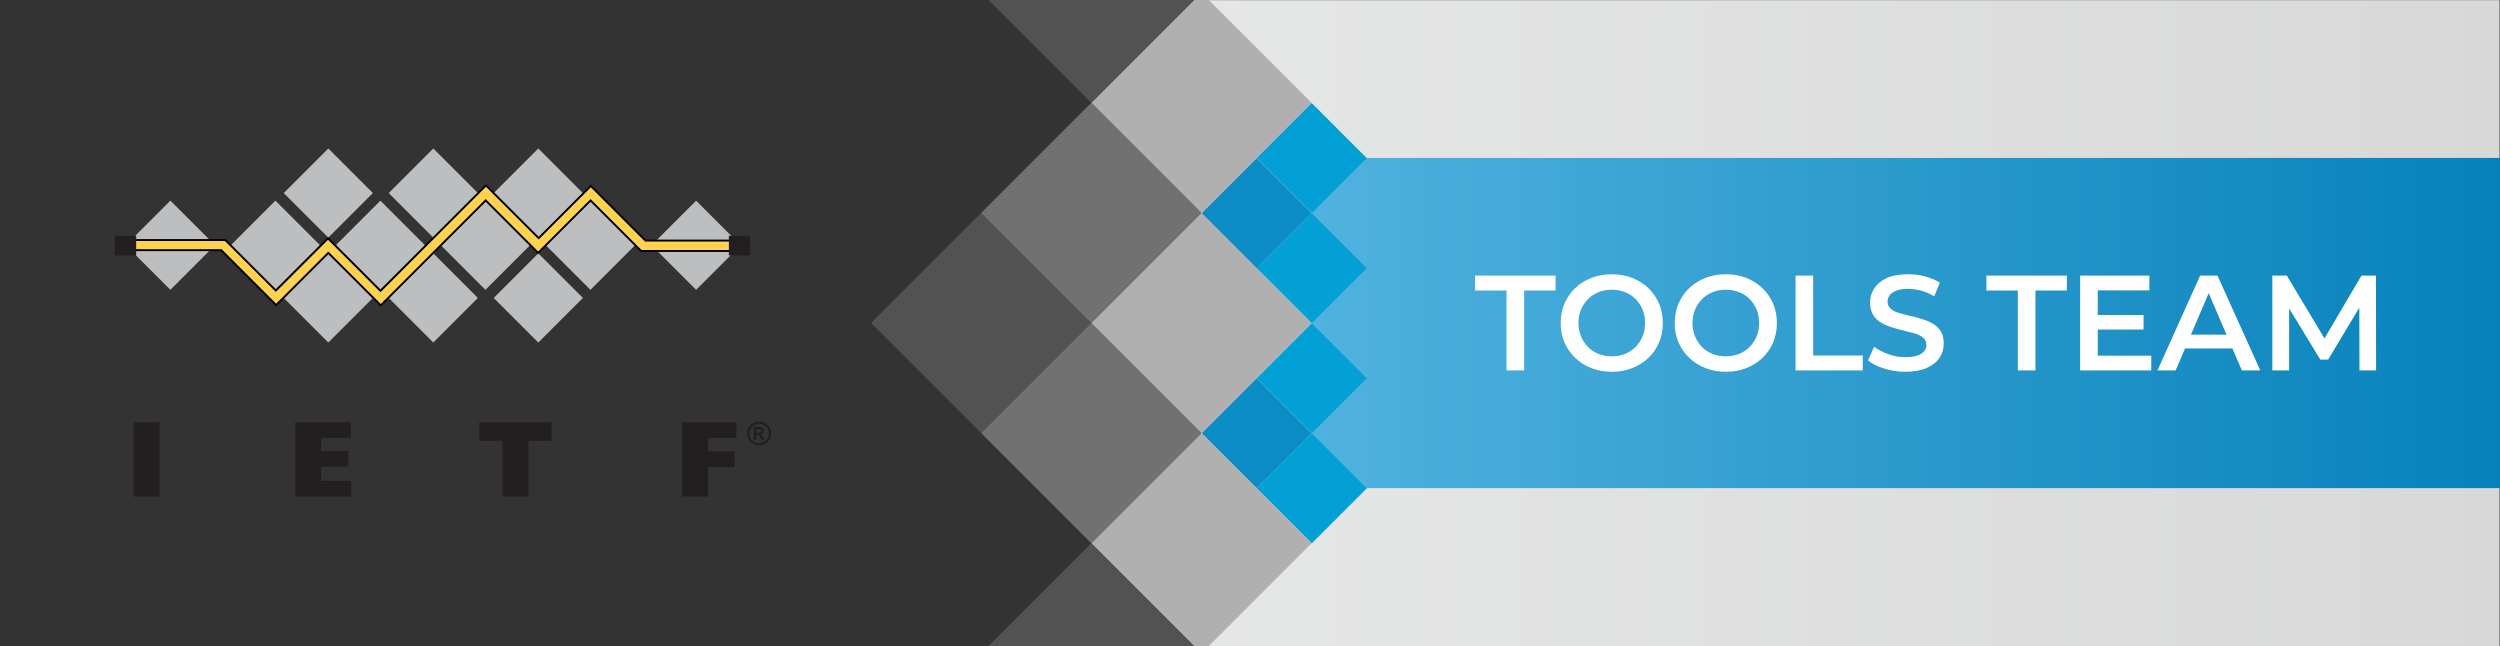 <?xml version="1.0" encoding="UTF-8" standalone="no"?>
<!DOCTYPE svg PUBLIC "-//W3C//DTD SVG 1.1//EN" "http://www.w3.org/Graphics/SVG/1.1/DTD/svg11.dtd">
<svg width="100%" height="100%" viewBox="0 0 1575 407" version="1.1" xmlns="http://www.w3.org/2000/svg" xmlns:xlink="http://www.w3.org/1999/xlink" xml:space="preserve" xmlns:serif="http://www.serif.com/" style="fill-rule:evenodd;clip-rule:evenodd;">
    <rect x="0" y="0" width="1575" height="407" fill="#333333" stroke="none"/>
    <g transform="matrix(2.015,0,0,1.86,264.977,-383.405)">
        <rect x="244" y="206.183" width="406" height="218.817" style="fill:url(#_Linear1);"/>
    </g>
    <g transform="matrix(1.172,0,0,0.992,-182.372,0.815)">
        <rect x="860.907" y="99.481" width="639.093" height="209.692" style="fill:url(#_Linear2);"/>
    </g>
    <g transform="matrix(1,0,0,1,668.838,-96.633)">
        <g transform="matrix(85.333,0,0,85.333,260.127,330)">
            <path d="M0.236,-0L0.236,-0.59L0.004,-0.59L0.004,-0.7L0.598,-0.7L0.598,-0.59L0.366,-0.59L0.366,-0L0.236,-0Z" style="fill:white;fill-rule:nonzero;"/>
        </g>
        <g transform="matrix(85.333,0,0,85.333,310.644,330)">
            <path d="M0.422,0.01C0.367,0.01 0.317,0.001 0.271,-0.017C0.225,-0.035 0.185,-0.06 0.151,-0.093C0.117,-0.125 0.091,-0.163 0.072,-0.206C0.053,-0.25 0.044,-0.298 0.044,-0.35C0.044,-0.402 0.053,-0.45 0.072,-0.494C0.091,-0.537 0.117,-0.575 0.151,-0.608C0.185,-0.64 0.225,-0.665 0.271,-0.683C0.317,-0.701 0.367,-0.71 0.421,-0.71C0.476,-0.71 0.526,-0.701 0.572,-0.683C0.617,-0.665 0.657,-0.64 0.691,-0.608C0.725,-0.575 0.751,-0.537 0.77,-0.494C0.789,-0.45 0.798,-0.402 0.798,-0.35C0.798,-0.298 0.789,-0.25 0.77,-0.206C0.751,-0.162 0.725,-0.124 0.691,-0.092C0.657,-0.06 0.617,-0.035 0.572,-0.017C0.526,0.001 0.476,0.01 0.422,0.01ZM0.421,-0.104C0.456,-0.104 0.489,-0.11 0.519,-0.122C0.549,-0.134 0.575,-0.151 0.597,-0.173C0.619,-0.196 0.636,-0.222 0.649,-0.252C0.661,-0.281 0.667,-0.314 0.667,-0.35C0.667,-0.386 0.661,-0.419 0.649,-0.449C0.636,-0.478 0.619,-0.504 0.597,-0.527C0.575,-0.549 0.549,-0.566 0.519,-0.578C0.489,-0.59 0.456,-0.596 0.421,-0.596C0.386,-0.596 0.353,-0.59 0.324,-0.578C0.294,-0.566 0.268,-0.549 0.246,-0.527C0.223,-0.504 0.206,-0.478 0.194,-0.449C0.181,-0.419 0.175,-0.386 0.175,-0.35C0.175,-0.315 0.181,-0.282 0.194,-0.252C0.206,-0.222 0.223,-0.196 0.245,-0.173C0.267,-0.151 0.293,-0.134 0.323,-0.122C0.353,-0.11 0.386,-0.104 0.421,-0.104Z" style="fill:white;fill-rule:nonzero;"/>
        </g>
        <g transform="matrix(85.333,0,0,85.333,382.495,330)">
            <path d="M0.422,0.01C0.367,0.01 0.317,0.001 0.271,-0.017C0.225,-0.035 0.185,-0.06 0.151,-0.093C0.117,-0.125 0.091,-0.163 0.072,-0.206C0.053,-0.25 0.044,-0.298 0.044,-0.35C0.044,-0.402 0.053,-0.45 0.072,-0.494C0.091,-0.537 0.117,-0.575 0.151,-0.608C0.185,-0.64 0.225,-0.665 0.271,-0.683C0.317,-0.701 0.367,-0.71 0.421,-0.71C0.476,-0.71 0.526,-0.701 0.572,-0.683C0.617,-0.665 0.657,-0.64 0.691,-0.608C0.725,-0.575 0.751,-0.537 0.77,-0.494C0.789,-0.45 0.798,-0.402 0.798,-0.35C0.798,-0.298 0.789,-0.25 0.77,-0.206C0.751,-0.162 0.725,-0.124 0.691,-0.092C0.657,-0.06 0.617,-0.035 0.572,-0.017C0.526,0.001 0.476,0.01 0.422,0.01ZM0.421,-0.104C0.456,-0.104 0.489,-0.11 0.519,-0.122C0.549,-0.134 0.575,-0.151 0.597,-0.173C0.619,-0.196 0.636,-0.222 0.649,-0.252C0.661,-0.281 0.667,-0.314 0.667,-0.35C0.667,-0.386 0.661,-0.419 0.649,-0.449C0.636,-0.478 0.619,-0.504 0.597,-0.527C0.575,-0.549 0.549,-0.566 0.519,-0.578C0.489,-0.59 0.456,-0.596 0.421,-0.596C0.386,-0.596 0.353,-0.59 0.324,-0.578C0.294,-0.566 0.268,-0.549 0.246,-0.527C0.223,-0.504 0.206,-0.478 0.194,-0.449C0.181,-0.419 0.175,-0.386 0.175,-0.35C0.175,-0.315 0.181,-0.282 0.194,-0.252C0.206,-0.222 0.223,-0.196 0.245,-0.173C0.267,-0.151 0.293,-0.134 0.323,-0.122C0.353,-0.11 0.386,-0.104 0.421,-0.104Z" style="fill:white;fill-rule:nonzero;"/>
        </g>
        <g transform="matrix(85.333,0,0,85.333,454.346,330)">
            <path d="M0.094,-0L0.094,-0.7L0.224,-0.7L0.224,-0.11L0.59,-0.11L0.59,-0L0.094,-0Z" style="fill:white;fill-rule:nonzero;"/>
        </g>
        <g transform="matrix(85.333,0,0,85.333,505.034,330)">
            <path d="M0.311,0.01C0.256,0.01 0.204,0.002 0.154,-0.014C0.104,-0.029 0.064,-0.049 0.035,-0.074L0.08,-0.175C0.108,-0.153 0.143,-0.135 0.184,-0.12C0.225,-0.105 0.268,-0.098 0.311,-0.098C0.348,-0.098 0.377,-0.102 0.4,-0.11C0.423,-0.118 0.439,-0.129 0.45,-0.142C0.461,-0.156 0.466,-0.172 0.466,-0.189C0.466,-0.21 0.458,-0.228 0.443,-0.241C0.428,-0.254 0.408,-0.264 0.384,-0.272C0.359,-0.279 0.332,-0.286 0.303,-0.293C0.273,-0.3 0.243,-0.308 0.214,-0.317C0.184,-0.326 0.157,-0.337 0.133,-0.352C0.108,-0.366 0.088,-0.385 0.073,-0.409C0.058,-0.433 0.05,-0.464 0.05,-0.501C0.05,-0.539 0.06,-0.574 0.081,-0.606C0.101,-0.637 0.132,-0.663 0.173,-0.682C0.215,-0.701 0.268,-0.71 0.332,-0.71C0.374,-0.71 0.416,-0.705 0.457,-0.694C0.498,-0.683 0.534,-0.668 0.565,-0.648L0.524,-0.547C0.493,-0.566 0.46,-0.58 0.427,-0.589C0.394,-0.598 0.362,-0.602 0.331,-0.602C0.295,-0.602 0.266,-0.598 0.244,-0.589C0.221,-0.58 0.205,-0.569 0.195,-0.555C0.184,-0.541 0.179,-0.525 0.179,-0.507C0.179,-0.486 0.187,-0.469 0.202,-0.456C0.217,-0.443 0.236,-0.432 0.261,-0.425C0.285,-0.418 0.312,-0.41 0.342,-0.404C0.372,-0.397 0.402,-0.389 0.432,-0.38C0.461,-0.371 0.488,-0.36 0.513,-0.346C0.537,-0.332 0.557,-0.313 0.572,-0.289C0.587,-0.265 0.594,-0.235 0.594,-0.198C0.594,-0.161 0.584,-0.126 0.564,-0.095C0.543,-0.063 0.512,-0.038 0.47,-0.019C0.428,0 0.375,0.01 0.311,0.01Z" style="fill:white;fill-rule:nonzero;"/>
        </g>
        <g transform="matrix(85.333,0,0,85.333,582.26,330)">
            <path d="M0.236,-0L0.236,-0.59L0.004,-0.59L0.004,-0.7L0.598,-0.7L0.598,-0.59L0.366,-0.59L0.366,-0L0.236,-0Z" style="fill:white;fill-rule:nonzero;"/>
        </g>
        <g transform="matrix(85.333,0,0,85.333,633.631,330)">
            <path d="M0.214,-0.409L0.562,-0.409L0.562,-0.302L0.214,-0.302L0.214,-0.409ZM0.224,-0.109L0.619,-0.109L0.619,-0L0.094,-0L0.094,-0.7L0.605,-0.7L0.605,-0.591L0.224,-0.591L0.224,-0.109Z" style="fill:white;fill-rule:nonzero;"/>
        </g>
        <g transform="matrix(85.333,0,0,85.333,690.804,330)">
            <path d="M-0.005,-0L0.31,-0.7L0.438,-0.7L0.754,-0L0.618,-0L0.347,-0.631L0.399,-0.631L0.129,-0L-0.005,-0ZM0.14,-0.162L0.175,-0.264L0.553,-0.264L0.588,-0.162L0.14,-0.162Z" style="fill:white;fill-rule:nonzero;"/>
        </g>
        <g transform="matrix(85.333,0,0,85.333,754.719,330)">
            <path d="M0.094,-0L0.094,-0.7L0.201,-0.7L0.507,-0.189L0.451,-0.189L0.752,-0.7L0.859,-0.7L0.86,-0L0.737,-0L0.736,-0.507L0.762,-0.507L0.506,-0.08L0.448,-0.08L0.188,-0.507L0.218,-0.507L0.218,-0L0.094,-0Z" style="fill:white;fill-rule:nonzero;"/>
        </g>
    </g>
    <g id="ietf-logo.svg" transform="matrix(1.333,0,0,1.333,279.545,203.5)">
        <g transform="matrix(1,0,0,1,-155.5,-82.5)">
            <g transform="matrix(0.609,0,0,0.609,-179.578,-3.041)">
                <g id="squares" transform="matrix(1,0,0,1,295,5)">
                    <g transform="matrix(0.707,-0.707,0.707,0.707,-270.59,-94.37)">
                        <rect x="77.53" y="317.2" width="48.94" height="48.94" style="fill:rgb(188,190,192);"/>
                    </g>
                    <g transform="matrix(0.707,-0.707,0.707,0.707,-151.08,194.17)">
                        <rect x="485.59" y="317.2" width="48.94" height="48.94" style="fill:rgb(188,190,192);"/>
                    </g>
                    <g transform="matrix(0.707,-0.707,0.707,0.707,-246.72,-36.73)">
                        <rect x="159.04" y="317.2" width="48.94" height="48.94" style="fill:rgb(188,190,192);"/>
                    </g>
                    <g transform="matrix(0.707,-0.707,0.707,0.707,-222.85,20.9)">
                        <rect x="240.54" y="317.2" width="48.94" height="48.94" style="fill:rgb(188,190,192);"/>
                    </g>
                    <g transform="matrix(0.707,-0.707,0.707,0.707,-198.98,78.53)">
                        <rect x="322.05" y="317.2" width="48.94" height="48.94" style="fill:rgb(188,190,192);"/>
                    </g>
                    <g transform="matrix(0.707,-0.707,0.707,0.707,-175.11,136.16)">
                        <rect x="403.55" y="317.2" width="48.94" height="48.94" style="fill:rgb(188,190,192);"/>
                    </g>
                    <g transform="matrix(0.707,-0.707,0.707,0.707,-263.62,4.28)">
                        <rect x="200.09" y="358.11" width="48.94" height="48.94" style="fill:rgb(188,190,192);"/>
                    </g>
                    <g transform="matrix(0.707,-0.707,0.707,0.707,-239.75,61.9)">
                        <rect x="281.59" y="358.11" width="48.94" height="48.94" style="fill:rgb(188,190,192);"/>
                    </g>
                    <g transform="matrix(0.707,-0.707,0.707,0.707,-215.88,119.53)">
                        <rect x="363.09" y="358.11" width="48.94" height="48.94" style="fill:rgb(188,190,192);"/>
                    </g>
                    <g transform="matrix(0.707,-0.707,0.707,0.707,-206.06,-19.57)">
                        <rect x="200.09" y="276.7" width="48.94" height="48.94" style="fill:rgb(188,190,192);"/>
                    </g>
                    <g transform="matrix(0.707,-0.707,0.707,0.707,-182.19,38.06)">
                        <rect x="281.59" y="276.7" width="48.94" height="48.94" style="fill:rgb(188,190,192);"/>
                    </g>
                    <g transform="matrix(0.707,-0.707,0.707,0.707,-158.32,95.69)">
                        <rect x="363.09" y="276.7" width="48.94" height="48.94" style="fill:rgb(188,190,192);"/>
                    </g>
                </g>
                <g id="line" transform="matrix(1,0,0,1,295,5)">
                    <path d="M14.49,71.07L85.72,71.07L124.93,110.28L165.43,69.79L206.14,110.51L287.98,28.67L328.9,69.59L369.39,29.1L411.79,71.5L481.33,71.5L481.33,79.55L408.4,79.55L369.18,40.33L328.47,81.04L287.77,40.33L206.36,121.74L165.65,81.04L125.16,121.53L82.54,78.92L14.06,78.92L14.49,71.07Z" style="fill:rgb(255,210,79);fill-rule:nonzero;stroke:black;stroke-width:1.5px;"/>
                    <rect x="0" y="67.79" width="16.54" height="15.26" style="fill:rgb(35,31,32);"/>
                    <rect x="476.49" y="67.79" width="16.54" height="15.26" style="fill:rgb(35,31,32);"/>
                </g>
                <g id="text" transform="matrix(1,0,0,1,295,5)">
                    <g transform="matrix(1,0,0,1,-58.87,-266.56)">
                        <rect x="73.39" y="479" width="20.21" height="57.67" style="fill:rgb(35,31,32);"/>
                    </g>
                    <g transform="matrix(1,0,0,1,-58.87,-266.56)">
                        <path d="M198.8,479L242,479L242,491.18L219,491.18L219,501.33L240.05,501.33L240.05,513.5L219,513.5L219,524.5L242.34,524.5L242.34,536.67L198.8,536.67L198.8,479Z" style="fill:rgb(35,31,32);fill-rule:nonzero;"/>
                    </g>
                    <g transform="matrix(1,0,0,1,-58.87,-266.56)">
                        <path d="M341.62,493.44L341.62,479L397.86,479L397.86,493.46L379.86,493.46L379.86,536.67L359.64,536.67L359.64,493.44L341.62,493.44Z" style="fill:rgb(35,31,32);fill-rule:nonzero;"/>
                    </g>
                    <g transform="matrix(1,0,0,1,-58.87,-266.56)">
                        <path d="M499.08,479L541.19,479L541.19,491.18L519.29,491.18L519.29,501.66L539.84,501.66L539.84,513.84L519.29,513.84L519.29,536.67L499.08,536.67L499.08,479Z" style="fill:rgb(35,31,32);fill-rule:nonzero;"/>
                    </g>
                    <g transform="matrix(1,0,0,1,-58.87,-266.56)">
                        <path d="M558.87,478.4C563.995,478.405 568.21,482.625 568.21,487.75C568.21,492.879 563.989,497.1 558.86,497.1C553.735,497.1 549.515,492.885 549.51,487.76C549.51,482.625 553.735,478.4 558.87,478.4ZM558.87,495.29C562.999,495.279 566.39,491.879 566.39,487.75C566.39,483.614 562.986,480.21 558.85,480.21C554.714,480.21 551.31,483.614 551.31,487.75L551.31,487.76C551.321,491.898 554.732,495.295 558.87,495.29ZM560.8,492.73L559.97,491.12C559.07,489.37 558.36,488.64 557.34,488.64L556.66,488.64L556.66,492.73L554.66,492.73L554.66,482.73L559.66,482.73C559.723,482.726 559.787,482.724 559.85,482.724C561.381,482.724 562.641,483.984 562.641,485.515C562.641,486.975 561.496,488.201 560.04,488.3L560.04,488.35C560.89,488.65 561.09,488.9 562.15,490.68L563.32,492.68L560.8,492.73ZM558.62,487.06C559.92,487.06 560.62,486.53 560.62,485.68C560.62,484.83 559.94,484.32 558.54,484.32L556.71,484.32L556.71,487.06L558.62,487.06Z" style="fill:rgb(35,31,32);fill-rule:nonzero;"/>
                    </g>
                </g>
            </g>
        </g>
    </g>
    <g transform="matrix(0.707,-0.707,0.707,0.707,391.944,168.227)">
        <rect x="184.1" y="233.984" width="98.094" height="98.094" style="fill:rgb(176,176,176);"/>
    </g>
    <g transform="matrix(0.353,-0.353,0.354,0.354,609.216,255.057)">
        <rect x="184.1" y="233.984" width="98.094" height="98.094" style="fill:rgb(11,140,197);"/>
    </g>
    <g transform="matrix(0.353,-0.353,0.354,0.354,643.873,289.739)">
        <rect x="184.1" y="233.984" width="98.094" height="98.094" style="fill:rgb(3,160,213);"/>
    </g>
    <g transform="matrix(0.353,-0.353,0.354,0.354,643.873,220.401)">
        <rect x="184.1" y="233.984" width="98.094" height="98.094" style="fill:rgb(3,160,213);"/>
    </g>
    <g transform="matrix(0.353,-0.353,0.354,0.354,609.216,116.382)">
        <rect x="184.1" y="233.984" width="98.094" height="98.094" style="fill:rgb(11,140,197);"/>
    </g>
    <g transform="matrix(0.353,-0.353,0.354,0.354,643.873,151.038)">
        <rect x="184.1" y="233.984" width="98.094" height="98.094" style="fill:rgb(3,160,213);"/>
    </g>
    <g transform="matrix(0.353,-0.353,0.354,0.354,643.873,81.65)">
        <rect x="184.1" y="233.984" width="98.094" height="98.094" style="fill:rgb(3,160,213);"/>
    </g>
    <path d="M752.349,407L761.526,407L826.3,342.226L756.937,272.863L687.575,342.226L752.349,407Z" style="fill:rgb(176,176,176);"/>
    <g transform="matrix(0.707,-0.707,0.707,0.707,322.581,98.864)">
        <rect x="184.1" y="233.984" width="98.094" height="98.094" style="fill:rgb(176,176,176);fill-opacity:0.5;"/>
    </g>
    <g transform="matrix(0.707,-0.707,0.707,0.707,322.581,-39.862)">
        <path d="M275.705,332.078L184.1,240.473L184.1,332.078L275.705,332.078Z" style="fill:rgb(176,176,176);fill-opacity:0.25;"/>
    </g>
    <g transform="matrix(0.707,-0.707,0.707,0.707,253.218,168.227)">
        <rect x="184.1" y="233.984" width="98.094" height="98.094" style="fill:rgb(176,176,176);fill-opacity:0.25;"/>
    </g>
    <g transform="matrix(0.707,-0.707,0.707,0.707,322.581,376.315)">
        <path d="M282.194,233.984L190.59,233.984L282.194,325.589L282.194,233.984Z" style="fill:rgb(176,176,176);fill-opacity:0.25;"/>
    </g>
    <g transform="matrix(0.707,-0.707,0.707,0.707,322.581,237.59)">
        <rect x="184.1" y="233.984" width="98.094" height="98.094" style="fill:rgb(176,176,176);fill-opacity:0.5;"/>
    </g>
    <path d="M761.526,0L752.349,0L687.575,64.774L756.937,134.137L826.3,64.774L761.526,0Z" style="fill:rgb(176,176,176);"/>
    <defs>
        <linearGradient id="_Linear1" x1="0" y1="0" x2="1" y2="0" gradientUnits="userSpaceOnUse" gradientTransform="matrix(405.892,0,0,399.594,244.108,315.591)"><stop offset="0" style="stop-color:rgb(229,230,230);stop-opacity:1"/><stop offset="1" style="stop-color:rgb(216,216,216);stop-opacity:1"/></linearGradient>
        <linearGradient id="_Linear2" x1="0" y1="0" x2="1" y2="0" gradientUnits="userSpaceOnUse" gradientTransform="matrix(639.093,0,0,679.315,860.907,204.309)"><stop offset="0" style="stop-color:rgb(80,178,223);stop-opacity:1"/><stop offset="1" style="stop-color:rgb(6,129,186);stop-opacity:1"/></linearGradient>
    </defs>
</svg>
